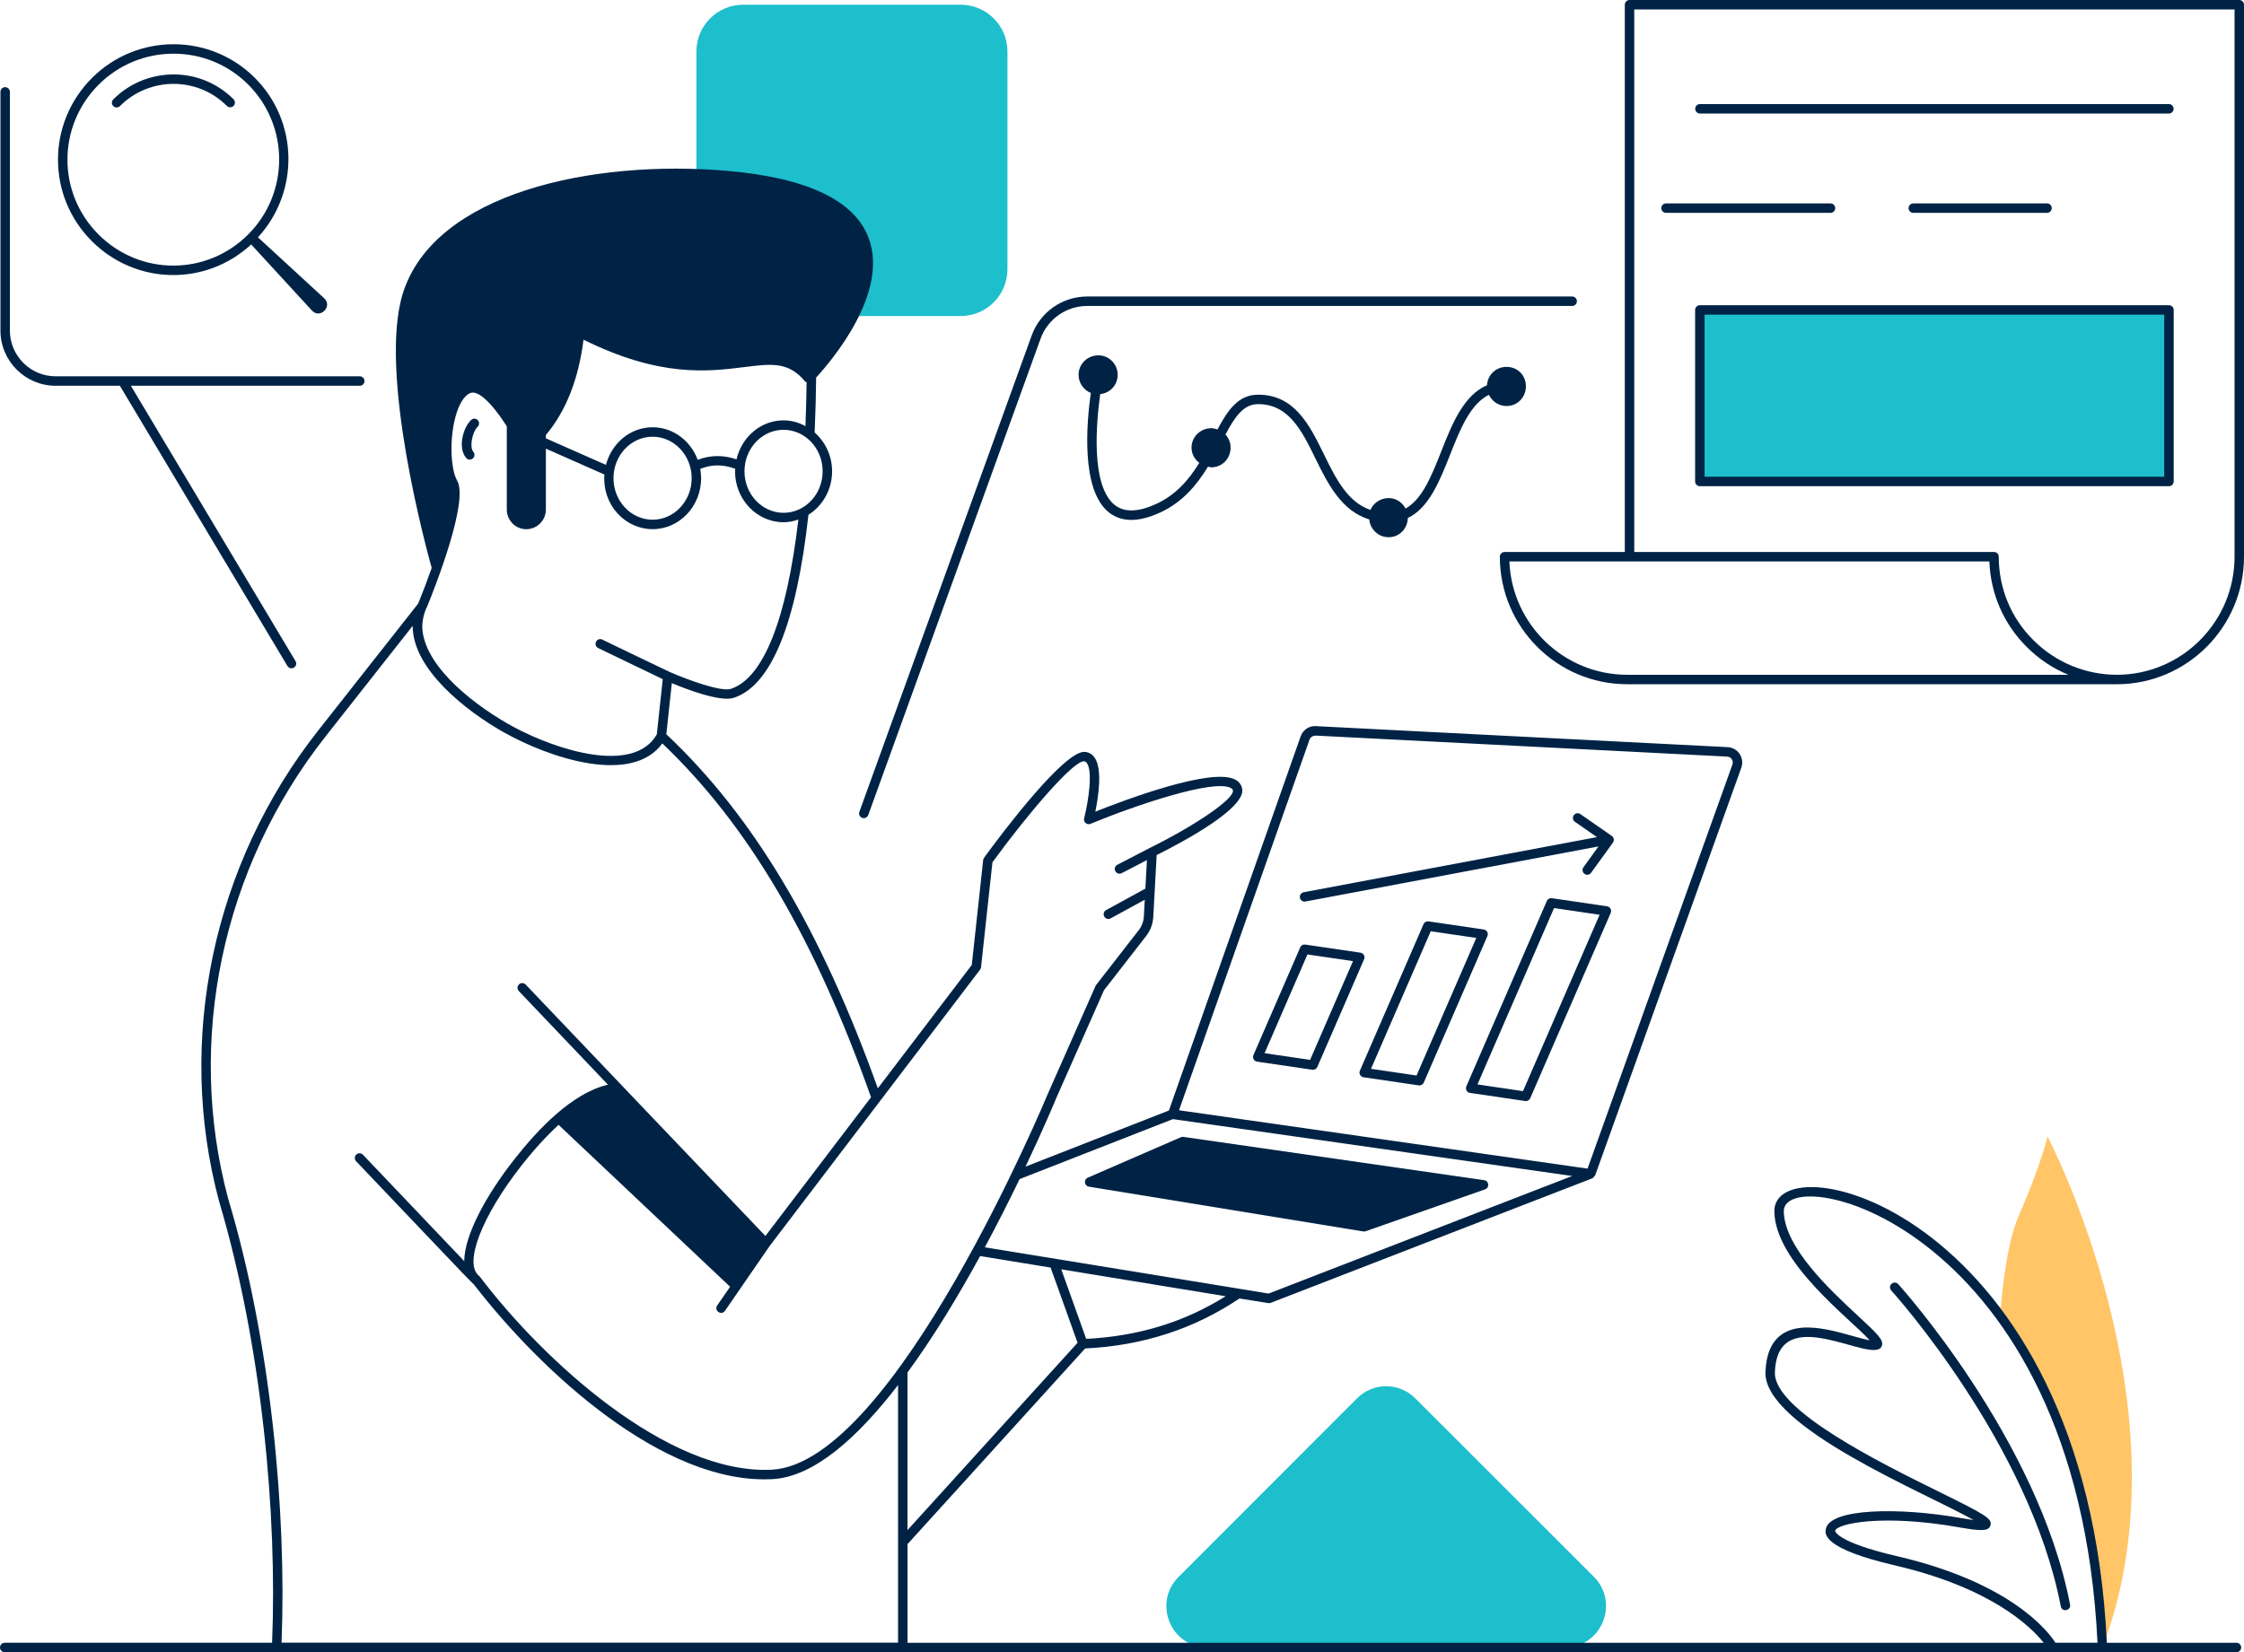<svg xmlns="http://www.w3.org/2000/svg" width="611" height="450" viewBox="0 0 611 450" fill="none"><g clip-path="url(#clip0_1660_729)"><path d="M261.582 1.289H202.344C195.315 1.289 189.618 6.993 189.618 14.029V73.333C189.618 80.369 195.315 86.073 202.344 86.073H261.582C268.61 86.073 274.308 80.369 274.308 73.333V14.029C274.308 6.993 268.61 1.289 261.582 1.289Z" fill="#1DBFCC"></path><path d="M590.57 84.416H462.838V131.134H590.57V84.416Z" fill="#1DBFCC"></path><path d="M425.978 448.713H328.811C318.809 448.713 313.829 436.574 320.886 429.509L369.471 380.871C373.887 376.449 380.989 376.449 385.362 380.871L433.989 429.465C441.047 436.574 436.068 448.711 425.978 448.711V448.713Z" fill="#1DBFCC"></path><path d="M572.457 448.694C570.657 406.988 558.93 377.845 544.582 358.331C545.302 349.423 546.69 338.147 549.468 331.66C556.154 316.162 557.492 309.521 557.492 309.521C557.492 309.521 596.94 384.437 572.459 448.696L572.457 448.694Z" fill="#FFC567"></path><path d="M462.862 30.918H590.548C591.259 30.918 591.834 30.342 591.834 29.631C591.834 28.92 591.259 28.343 590.548 28.343H462.862C462.152 28.343 461.576 28.92 461.576 29.631C461.576 30.342 462.152 30.918 462.862 30.918Z" fill="#002345"></path><path d="M453.628 57.976H498.41C499.12 57.976 499.696 57.4 499.696 56.688C499.696 55.977 499.12 55.401 498.41 55.401H453.628C452.917 55.401 452.342 55.977 452.342 56.688C452.342 57.4 452.917 57.976 453.628 57.976Z" fill="#002345"></path><path d="M557.368 57.976C558.079 57.976 558.654 57.4 558.654 56.688C558.654 55.977 558.079 55.401 557.368 55.401H520.96C520.249 55.401 519.674 55.977 519.674 56.688C519.674 57.4 520.249 57.976 520.96 57.976H557.368Z" fill="#002345"></path><path d="M590.57 83.128H462.837C462.126 83.128 461.551 83.704 461.551 84.416V131.132C461.551 131.844 462.126 132.42 462.837 132.42H590.57C591.28 132.42 591.856 131.844 591.856 131.132V84.416C591.856 83.704 591.28 83.128 590.57 83.128ZM589.284 129.845H464.123V85.702H589.284V129.845Z" fill="#002345"></path><path d="M296.49 323.203L371.199 335.4C371.385 335.434 371.616 335.42 371.83 335.344L404.367 323.927C405.63 323.485 405.457 321.633 404.125 321.438L322.221 309.644C321.983 309.611 321.741 309.638 321.525 309.737L296.183 320.751C295.006 321.266 295.229 323 296.49 323.202V323.203Z" fill="#002345"></path><path d="M128.282 114.379C126.076 116.449 124.567 122.027 126.937 124.735C127.402 125.265 128.209 125.326 128.753 124.853C129.286 124.385 129.339 123.572 128.871 123.035C127.756 121.762 128.627 117.583 130.039 116.254C130.559 115.769 130.585 114.954 130.097 114.436C129.616 113.913 128.796 113.89 128.282 114.378V114.379Z" fill="#002345"></path><path d="M370.428 259.471L355.393 257.263C354.791 257.172 354.258 257.492 354.028 258.026L341.291 287.361C340.958 288.133 341.44 289.019 342.285 289.149L357.32 291.359C357.954 291.436 358.468 291.095 358.686 290.597L371.423 261.259C371.755 260.487 371.274 259.6 370.428 259.471ZM356.719 288.668L344.319 286.846L355.994 259.955L368.395 261.777L356.719 288.668Z" fill="#002345"></path><path d="M404.002 253.158L388.967 250.947C388.371 250.875 387.834 251.176 387.601 251.71L370.273 291.618C369.941 292.391 370.422 293.277 371.268 293.406L386.303 295.614C386.936 295.691 387.451 295.349 387.668 294.851L404.996 254.944C405.329 254.172 404.847 253.286 404.002 253.156V253.158ZM385.701 292.924L373.301 291.103L389.566 253.637L401.967 255.459L385.701 292.923V292.924Z" fill="#002345"></path><path d="M437.576 246.843L422.541 244.633C421.928 244.555 421.405 244.859 421.175 245.395L399.256 295.879C398.923 296.651 399.405 297.537 400.251 297.667L415.285 299.874C415.348 299.882 415.41 299.887 415.472 299.887C415.979 299.887 416.444 299.588 416.652 299.113L438.572 248.633C438.904 247.86 438.422 246.974 437.577 246.845L437.576 246.843ZM414.684 297.183L402.284 295.361L423.14 247.324L435.541 249.146L414.684 297.183Z" fill="#002345"></path><path d="M355.446 245.537L435.244 230.53L431.14 236.209C430.724 236.785 430.854 237.588 431.428 238.007C432.02 238.429 432.818 238.283 433.225 237.718L439.174 229.487C439.593 228.904 439.461 228.092 438.866 227.675L430.297 221.722C429.712 221.316 428.911 221.463 428.507 222.046C428.103 222.629 428.248 223.432 428.831 223.839L434.815 227.994L354.971 243.011C354.275 243.142 353.816 243.816 353.947 244.515C354.076 245.206 354.742 245.673 355.448 245.54L355.446 245.537Z" fill="#002345"></path><path d="M608.948 447.427H573.658C568 329.831 482.647 310.249 483.121 330.04C483.42 343.932 503.579 358.985 509.089 365.041C503.467 364.042 491.572 358.746 485 363.544C482.313 365.51 480.87 368.92 480.701 373.678C480.137 388.674 524.528 406.692 537.353 413.986C536.486 413.878 535.347 413.707 533.848 413.443C517.095 410.484 498.3 410.783 497.152 416.41C496.884 417.725 496.067 421.728 515.999 426.366C542.287 432.47 553.05 443.139 556.459 447.425H247.1V420.563L295.47 367.264C311.036 366.539 325.16 361.952 337.482 353.654L345.337 354.914C345.577 354.949 345.802 354.921 346.005 354.841L433.593 320.91C433.666 320.882 433.838 320.734 434.329 320.138L474.127 209.09C475.079 206.433 473.198 203.627 470.4 203.491L358.3 197.771C356.422 197.627 354.749 198.829 354.138 200.565L318.273 302.463L279.24 317.738C284.199 307.266 287.318 299.78 287.763 298.701L300.591 269.709L311.967 255.071C313.174 253.573 313.883 251.769 314.011 249.836L314.938 232.888C322.811 228.949 339.266 220.029 338.218 214.794C338.008 213.733 337.352 212.881 336.324 212.333C329.96 208.929 306.178 217.899 298.235 221.065C299.059 217.057 300.231 209.441 298.039 206.337C297.391 205.417 296.481 204.882 295.41 204.784C289.89 204.289 272.956 226.718 267.943 233.614C267.81 233.795 267.73 234.008 267.705 234.233L264.596 262.815L239.019 296.415C223.453 253.008 205.111 222.286 181.43 199.977L182.925 186.059C187.009 187.762 196.192 191.276 199.825 190.05C210.005 186.683 216.833 169.907 220.125 140.209C223.964 137.778 226.564 133.4 226.564 128.358C226.564 124.105 224.693 120.343 221.816 117.793C222.049 112.448 222.17 107.381 222.222 102.83C226.576 98.085 242.024 79.81 236.556 64.922C232.767 54.611 219.804 48.422 198.018 46.532C161.523 43.371 118.297 52.455 109.692 79.901C102.905 101.548 116.31 150.271 117.546 154.669C116.324 158.148 115.044 161.51 113.892 164.319C113.878 164.345 113.872 164.372 113.858 164.398L86.648 198.946C57.934 235.375 47.848 283.339 59.682 327.286C71.334 366.57 75.507 412.535 74.086 447.422H1.286C0.575 447.422 0 447.998 0 448.71C0 449.421 0.575 449.997 1.286 449.997H608.948C609.659 449.997 610.234 449.421 610.234 448.71C610.234 447.998 609.659 447.422 608.948 447.422V447.427ZM516.585 423.86C499.842 419.965 499.669 416.956 499.673 416.927C500.067 414.993 512.373 412.268 533.403 415.981C539.712 417.094 541.457 416.993 541.944 415.51C542.554 413.639 540.746 412.606 527.886 406.263C512.16 398.505 482.888 384.064 483.274 373.773C483.966 353.705 510.212 372.091 512.368 366.631C512.986 365.049 511.425 363.509 505.924 358.408C498.437 351.469 485.906 339.851 485.692 329.983C485.356 316.027 565.58 333.428 571.113 447.409H559.656C557.604 444.225 547.459 431.031 516.585 423.86ZM247.1 373.81C254.285 363.982 261.026 352.796 266.872 342.096L286.063 345.238L293.399 365.722L247.098 416.737V373.81H247.1ZM288.966 345.713L333.728 353.043C322.374 360.144 309.898 363.937 295.75 364.654L288.966 345.713ZM356.565 201.424C356.807 200.745 357.485 200.391 358.17 200.346L470.27 206.066C471.35 206.124 472.074 207.202 471.706 208.225L432.261 318.286C279.793 296.497 332.42 304.018 321.026 302.391L356.565 201.425V201.424ZM319.37 304.803C330.922 306.449 284.78 299.874 428.072 320.294L345.4 352.322C346.069 352.429 340.183 351.429 268.154 339.714C271.699 333.125 274.889 326.791 277.616 321.141L319.37 304.803ZM266.858 264.094C267.001 263.908 267.089 263.687 267.114 263.452L270.223 234.854C279.966 221.491 292.106 207.35 295.097 207.35C295.124 207.35 295.15 207.35 295.178 207.353C295.401 207.373 295.669 207.445 295.94 207.825C297.587 210.158 296.352 218.292 295.19 222.873C294.928 223.891 295.943 224.78 296.928 224.379C309.228 219.288 330.466 212.135 335.115 214.609C335.553 214.842 335.655 215.091 335.698 215.303C336.135 217.491 325.798 224.644 313.126 230.921C313.122 230.924 313.12 230.928 313.116 230.93C313.113 230.931 313.109 230.93 313.106 230.93L304.228 235.53C303.597 235.857 303.349 236.634 303.676 237.264C304.007 237.906 304.791 238.139 305.409 237.817L312.291 234.251L311.866 242.021L301.175 247.872C300.552 248.212 300.324 248.993 300.665 249.619C301.013 250.256 301.803 250.463 302.409 250.129L311.699 245.045L311.447 249.684C311.354 251.069 310.844 252.374 309.955 253.475L298.465 268.255C298.4 268.337 298.347 268.425 298.304 268.524L285.401 297.692C284.985 298.698 243.479 398.46 210.224 400.285C181.721 401.781 147.549 370.089 130.667 347.73C130.599 347.639 130.522 347.562 130.434 347.491C126.2 344.165 131.158 331.263 141.967 317.478C145.367 313.141 148.815 309.398 152.086 306.364L198.794 350.456L195.284 355.551C194.315 356.955 196.438 358.415 197.398 357.015C198.454 355.483 210.325 338.253 209.566 339.354L266.859 264.09L266.858 264.094ZM199.014 187.61C196.472 188.491 187.429 185.254 182.349 183.02C181.826 182.789 163.464 173.972 163.991 174.19C163.356 173.881 162.583 174.15 162.276 174.79C161.968 175.432 162.236 176.202 162.876 176.507L180.454 184.98L178.84 199.999C172.63 210.962 151.762 204.41 139.787 197.962C130.24 192.799 116.019 182.246 115.016 171.537C114.709 168.033 116.431 164.897 116.218 165.415C118.642 159.506 127.625 136.489 124.495 130.96C124.481 130.933 124.475 130.893 124.459 130.868C122.676 127.853 122.227 118.953 124.344 112.422C124.959 110.522 126.147 107.877 127.973 107.085C131.032 105.758 136.213 113.31 137.991 116.106V138.78C137.991 141.731 140.367 144.135 143.287 144.135C146.207 144.135 148.636 141.731 148.636 138.78V122.197L164.566 129.242C163.974 137.733 170.381 144.123 177.687 144.123C184.994 144.123 190.902 137.898 190.902 130.245C190.902 129.377 190.804 128.535 190.658 127.711C193.732 126.455 196.87 126.444 200.199 127.677C200.188 127.909 200.134 128.126 200.134 128.361C200.134 136.014 206.063 142.239 213.348 142.239C214.764 142.239 216.101 141.942 217.38 141.508C214.19 168.736 207.858 184.684 199.013 187.609L199.014 187.61ZM167.042 130.246C167.042 124.014 171.819 118.946 177.687 118.946C183.556 118.946 188.33 124.014 188.33 130.246C188.33 136.478 183.556 141.549 177.687 141.549C171.819 141.549 167.042 136.478 167.042 130.246ZM223.991 128.363C223.991 134.595 219.217 139.666 213.348 139.666C207.48 139.666 202.706 134.595 202.706 128.363C202.706 122.131 207.48 117.062 213.348 117.062C219.217 117.062 223.991 122.131 223.991 128.363ZM213.348 114.487C207.138 114.487 201.95 119.027 200.542 125.099C196.912 123.883 193.37 123.922 189.977 125.242C188.057 120.064 183.287 116.371 177.687 116.371C171.603 116.371 166.519 120.732 164.987 126.617L148.636 119.387V118.482C154.073 111.991 157.529 103.314 158.883 92.516C179.697 102.849 192.873 101.204 202.568 99.989C210.147 99.042 214.725 98.469 219.225 103.911C219.326 104.032 219.497 104.036 219.63 104.113C219.578 107.819 219.474 111.829 219.308 116.048C217.509 115.084 215.504 114.487 213.35 114.487H213.348ZM62.157 326.588C50.545 283.456 60.455 236.337 88.669 200.542L112.364 170.457C112.326 182.219 126.849 193.649 137.195 199.467C149.875 206.599 172.13 213.845 180.337 202.472C203.675 224.713 221.766 255.411 237.165 298.85L208.408 336.628C206.227 334.396 145.471 270.612 143.13 268.155C142.64 267.637 141.827 267.622 141.312 268.11C140.797 268.6 140.777 269.414 141.266 269.93L165.534 295.426C155.653 297.713 146.225 307.87 139.94 315.889C132.428 325.469 126.46 336.343 126.4 343.478L98.826 314.506C98.334 313.988 97.52 313.973 97.007 314.461C96.493 314.951 96.473 315.765 96.961 316.281C112.488 332.538 128.311 349.34 129.038 349.838C147.163 373.361 180.634 404.497 210.363 402.855C221.637 402.236 233.528 391.533 244.526 377.227V447.405H76.663C78.083 411.532 73.644 364.859 62.159 326.588H62.157Z" fill="#002345"></path><path d="M15.148 105.065H32.64L78.266 181.398C78.64 182.022 79.441 182.199 80.029 181.84C80.639 181.476 80.838 180.687 80.471 180.075L35.635 105.065H97.962C98.672 105.065 99.248 104.489 99.248 103.777C99.248 103.066 98.672 102.49 97.962 102.49H15.148C8.28 102.49 2.692 96.897 2.692 90.02V25.023C2.692 24.312 2.117 23.736 1.407 23.736C0.696 23.736 0.121 24.312 0.121 25.023V90.02C0.121 98.316 6.862 105.065 15.148 105.065Z" fill="#002345"></path><path d="M68.399 66.578L84.93 84.581C87.161 86.991 90.655 83.429 88.272 81.235L70.239 64.64C81.539 52.323 81.323 33.149 69.4 21.212C57.177 8.979 37.275 8.995 25.032 21.252C12.723 33.581 12.71 53.375 24.993 65.667C36.88 77.568 55.885 78.104 68.399 66.579V66.578ZM26.851 23.072C38.088 11.822 56.358 11.795 67.582 23.032C78.823 34.285 78.823 52.596 67.582 63.848C56.276 75.167 38.129 75.177 26.811 63.845C15.552 52.573 15.528 34.408 26.851 23.072Z" fill="#002345"></path><path d="M32.663 28.89C40.7 20.844 53.755 20.83 61.772 28.85C62.274 29.352 63.088 29.352 63.591 28.85C64.092 28.348 64.092 27.533 63.591 27.029C54.575 18.003 39.887 18.023 30.845 27.069C30.344 27.571 30.344 28.386 30.845 28.89C31.347 29.392 32.161 29.392 32.664 28.89H32.663Z" fill="#002345"></path><path d="M563.639 437.013C554.973 391.967 517.233 350.157 516.85 349.74C516.373 349.216 515.562 349.18 515.035 349.658C514.51 350.136 514.472 350.95 514.952 351.476C515.326 351.888 552.584 393.16 561.112 437.501C561.434 439.179 563.96 438.698 563.639 437.013Z" fill="#002345"></path><path d="M234.763 222.754C234.907 222.807 235.055 222.833 235.201 222.833C235.725 222.833 236.221 222.508 236.409 221.983L283.321 92.261C285.238 86.918 290.335 83.33 296.006 83.33H428.074C428.784 83.33 429.36 82.754 429.36 82.043C429.36 81.332 428.784 80.756 428.074 80.756H296.006C289.253 80.756 283.183 85.03 280.902 91.387L233.993 221.109C233.75 221.777 234.096 222.514 234.765 222.756L234.763 222.754Z" fill="#002345"></path><path d="M609.714 0H443.692C442.982 0 442.406 0.576 442.406 1.287V150.343H409.668C408.958 150.343 408.382 150.919 408.382 151.631C408.382 170.778 423.943 186.355 443.066 186.355H576.247C576.281 186.355 576.315 186.361 576.349 186.361C595.455 186.361 610.998 170.779 610.998 151.626V1.287C610.998 0.576 610.423 0 609.712 0H609.714ZM443.067 183.781C425.789 183.781 411.656 170.051 410.98 152.918H541.671C541.99 161.721 545.563 169.938 551.812 176.179C555.115 179.492 558.972 182.057 563.176 183.782H443.067V183.781ZM608.428 151.625C608.428 169.359 594.038 183.785 576.35 183.785H576.345C576.345 183.785 576.338 183.779 576.333 183.779C568.336 183.779 560.001 180.71 553.645 174.344C547.571 168.315 544.226 160.247 544.226 151.624C544.226 150.912 543.651 150.336 542.94 150.336H444.978V2.575H608.428V151.626V151.625Z" fill="#002345"></path><path d="M342.481 110.072H342.563C350.926 110.072 354.469 117.31 358.216 124.97C361.529 131.741 365.253 139.16 372.822 141.477C373.106 144.195 375.3 146.316 378.094 146.316C381.028 146.316 383.243 144 383.326 141.084C389.035 138.363 391.982 131.081 394.801 123.92C397.606 116.798 400.328 110.068 405.401 107.523C406.268 109.324 408.068 110.583 410.212 110.583C413.202 110.583 415.474 108.189 415.474 105.194C415.474 102.2 413.202 99.925 410.212 99.925C407.223 99.925 405.039 102.177 404.887 104.921C398.537 107.65 395.402 115.374 392.411 122.974C389.771 129.677 387.213 136.013 382.703 138.511C381.838 136.848 380.167 135.66 378.095 135.66C375.857 135.66 373.956 137.003 373.14 138.882C366.955 136.753 363.775 130.477 360.528 123.839C356.595 115.803 352.533 107.497 342.569 107.497H342.467C337.185 107.526 334.321 111.685 331.494 116.966C330.961 116.786 330.414 116.627 329.811 116.627C326.821 116.627 324.428 119.021 324.428 121.895C324.428 123.627 325.282 125.09 326.537 126.073C323.776 130.561 320.253 134.774 314.744 137.286C309.885 139.497 306.125 139.589 303.552 137.562C296.863 132.29 298.529 114.751 299.576 107.331C302.291 107.059 304.32 104.856 304.32 102.048C304.32 99.24 302.048 96.78 299.059 96.78C296.069 96.78 293.676 99.174 293.676 102.048C293.676 104.312 295.049 106.224 297.01 107.025C295.891 114.896 294.196 133.465 301.962 139.583C305.355 142.258 310.016 142.279 315.809 139.629C322.025 136.793 325.944 131.982 328.912 127.102C329.215 127.155 329.491 127.282 329.809 127.282C332.799 127.282 335.071 124.888 335.071 121.895C335.071 120.529 334.531 119.293 333.67 118.348C336.203 113.586 338.548 110.094 342.481 110.072Z" fill="#002345"></path></g><defs><clipPath id="clip0_1660_729"><rect width="611" height="450" fill="white"></rect></clipPath></defs></svg>